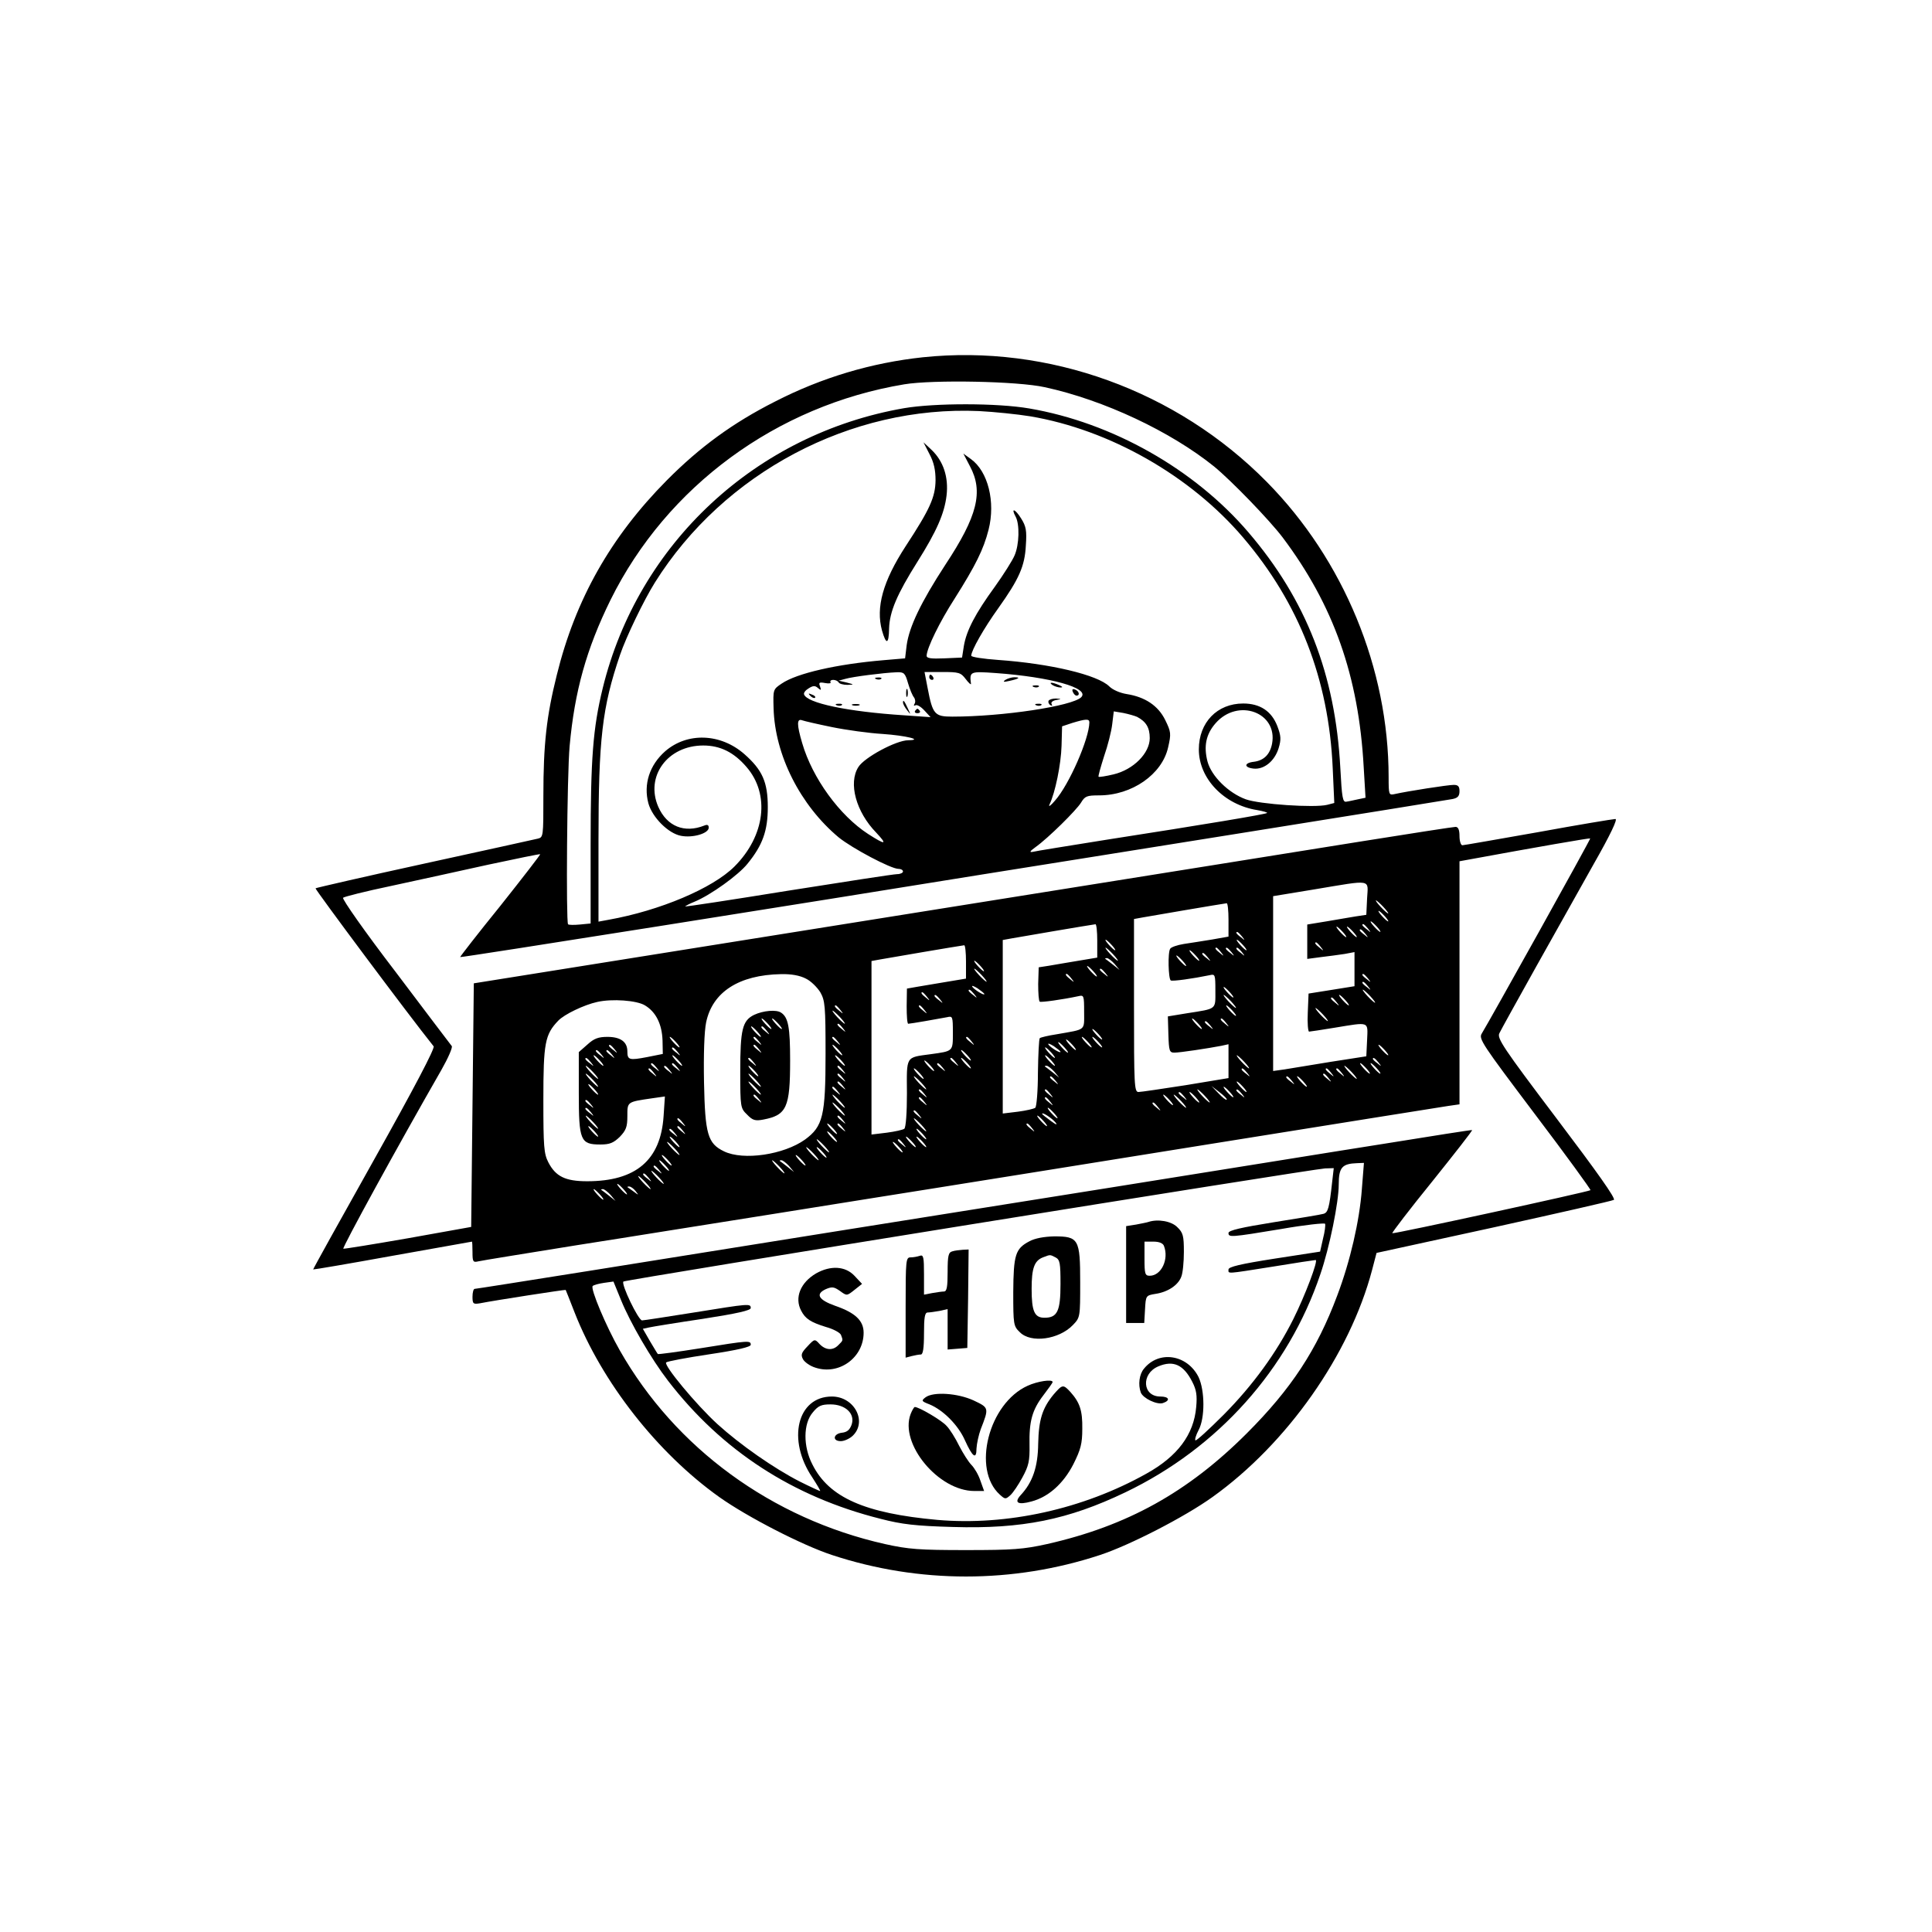 <?xml version="1.0" standalone="no"?>
<!DOCTYPE svg PUBLIC "-//W3C//DTD SVG 20010904//EN"
 "http://www.w3.org/TR/2001/REC-SVG-20010904/DTD/svg10.dtd">
<svg version="1.0" xmlns="http://www.w3.org/2000/svg"
 width="736pt" height="736pt" viewBox="0 0 736 736"
 preserveAspectRatio="xMidYMid meet">

<g transform="translate(0,736) scale(0.1,-0.1)"
fill="#000000" stroke="none">
<path d="M3516 5999 c-196 -21 -385 -77 -564 -169 -160 -81 -286 -173 -412
-300 -213 -215 -348 -453 -419 -742 -39 -156 -51 -263 -51 -460 0 -155 0 -158
-22 -163 -13 -3 -207 -46 -432 -95 -225 -49 -411 -92 -414 -94 -3 -3 350 -477
450 -602 5 -8 -73 -157 -226 -430 -129 -230 -234 -419 -233 -420 1 -1 137 22
302 52 165 29 301 54 303 54 1 0 2 -18 2 -40 0 -37 2 -40 23 -35 12 3 180 30
372 61 193 30 532 85 755 120 223 36 502 80 620 99 118 19 595 95 1060 170
465 75 864 138 888 142 l42 6 0 463 0 463 33 6 c261 48 463 83 465 81 2 -3
-384 -696 -413 -743 -13 -20 0 -39 202 -307 119 -157 214 -288 212 -290 -7 -6
-751 -168 -755 -164 -2 2 66 91 152 197 85 106 154 194 152 196 -2 1 -149 -22
-328 -51 -179 -28 -653 -105 -1055 -169 -401 -64 -867 -138 -1035 -165 -678
-109 -1374 -220 -1382 -220 -4 0 -8 -13 -8 -30 0 -27 3 -29 28 -25 55 11 327
53 327 51 0 0 16 -39 34 -86 104 -265 314 -534 551 -703 107 -76 317 -184 430
-221 331 -109 689 -109 1020 0 113 37 323 145 429 221 285 204 523 543 608
865 l17 65 445 97 c245 54 452 101 459 105 8 5 -63 105 -218 310 -204 270
-228 306 -218 325 14 29 239 431 359 644 65 114 92 172 83 172 -8 0 -141 -22
-294 -50 -153 -27 -284 -50 -289 -50 -6 0 -11 16 -11 35 0 24 -5 35 -15 35 -8
0 -169 -25 -357 -55 -189 -30 -444 -71 -568 -91 -124 -20 -808 -129 -1520
-243 l-1295 -207 -5 -464 -5 -464 -240 -43 c-132 -23 -243 -41 -247 -40 -6 2
207 391 374 682 25 44 43 85 39 90 -5 6 -101 133 -215 284 -115 150 -204 277
-199 281 4 4 87 25 183 45 96 21 263 57 370 81 107 23 196 41 198 40 1 -2 -67
-90 -152 -197 -86 -106 -154 -194 -153 -195 2 -3 1349 211 1997 316 102 16
538 86 970 155 432 69 797 128 813 131 20 4 27 11 27 30 0 18 -5 24 -22 24
-22 0 -176 -24 -225 -35 -22 -5 -23 -3 -23 64 0 414 -171 828 -464 1125 -343
348 -832 525 -1310 475z m464 -114 c226 -49 480 -169 645 -302 67 -55 210
-203 261 -270 194 -258 290 -528 309 -875 l7 -117 -29 -6 c-15 -3 -35 -8 -44
-9 -14 -3 -17 15 -23 128 -19 357 -130 641 -350 898 -206 241 -519 418 -835
472 -122 21 -359 21 -477 1 -564 -98 -1013 -515 -1148 -1067 -37 -152 -46
-265 -46 -597 l0 -299 -41 -4 c-22 -2 -42 -2 -45 1 -8 9 -4 568 6 679 19 209
64 370 156 557 214 432 632 740 1119 821 109 18 432 12 535 -11z m-55 -111
c302 -51 610 -226 811 -462 213 -250 326 -539 341 -878 l6 -133 -27 -7 c-48
-12 -257 2 -310 21 -66 24 -131 88 -146 144 -15 58 -6 104 31 146 85 97 237
41 215 -78 -8 -41 -31 -64 -69 -69 -38 -4 -39 -22 -1 -26 40 -4 80 29 95 78
10 33 9 47 -5 84 -22 57 -66 86 -130 86 -99 0 -169 -72 -169 -175 0 -111 96
-211 222 -231 23 -4 40 -9 38 -11 -5 -5 -239 -44 -612 -102 -143 -23 -269 -43
-280 -46 -15 -3 -12 2 10 18 49 35 155 140 173 169 15 25 22 28 69 28 125 0
240 80 263 183 12 52 11 59 -11 104 -27 55 -77 88 -147 99 -25 4 -53 16 -66
29 -44 44 -225 87 -424 101 -56 4 -102 11 -102 16 0 20 49 106 103 181 79 111
101 160 105 239 4 56 1 73 -18 103 -23 37 -40 42 -21 7 16 -29 14 -107 -4
-148 -8 -19 -42 -73 -75 -119 -75 -103 -108 -167 -118 -225 l-7 -45 -68 -3
c-50 -2 -67 0 -67 10 1 29 49 128 107 218 79 125 110 187 129 262 27 106 -2
222 -67 269 l-29 21 25 -48 c52 -97 29 -190 -94 -376 -93 -143 -137 -235 -147
-306 l-6 -50 -82 -7 c-178 -15 -331 -50 -388 -89 -33 -22 -33 -23 -31 -94 5
-179 102 -370 248 -492 52 -42 199 -120 228 -120 9 0 17 -4 17 -10 0 -5 -10
-10 -22 -10 -13 0 -200 -29 -415 -63 -216 -35 -393 -62 -393 -60 0 1 16 10 36
18 61 25 168 102 202 145 57 70 77 125 77 215 0 96 -21 142 -89 202 -91 80
-218 84 -302 11 -60 -53 -83 -126 -64 -198 15 -54 76 -115 124 -124 45 -9 106
9 106 31 0 10 -5 13 -17 8 -76 -30 -142 -3 -175 71 -51 116 35 234 171 234 65
0 117 -26 165 -82 90 -104 71 -262 -46 -379 -83 -83 -284 -168 -480 -203 l-38
-7 0 308 c0 389 14 508 82 708 23 68 91 209 133 276 262 418 746 675 1235 653
58 -3 146 -12 195 -20z m-466 -1016 c7 -24 17 -48 23 -55 5 -7 6 -18 2 -24 -4
-7 -3 -9 3 -6 6 4 21 -5 34 -19 l24 -26 -100 7 c-218 14 -372 47 -382 80 -2 6
6 16 18 23 16 10 24 11 35 1 12 -10 13 -9 8 6 -6 15 -3 17 19 13 15 -3 24 -1
21 3 -3 5 2 9 10 9 8 0 18 -4 21 -10 3 -5 18 -9 33 -9 27 1 27 1 -3 9 l-30 7
26 7 c27 8 144 23 195 25 28 1 32 -3 43 -41z m220 15 c12 -16 21 -23 20 -18
-6 47 -4 48 94 41 209 -15 360 -57 326 -92 -34 -34 -300 -74 -491 -74 -67 0
-75 8 -94 108 l-12 62 68 0 c63 0 70 -2 89 -27z m653 -144 c34 -18 48 -41 48
-81 0 -57 -62 -120 -138 -138 -29 -7 -55 -11 -57 -9 -2 2 8 37 21 78 14 40 28
95 31 122 l6 49 36 -6 c20 -4 44 -11 53 -15z m-1162 -39 c54 -11 141 -23 192
-26 88 -6 158 -23 98 -24 -46 0 -168 -66 -190 -102 -39 -61 -9 -171 68 -250
44 -47 36 -48 -31 -5 -108 70 -212 212 -251 346 -21 71 -21 95 0 87 8 -3 60
-15 114 -26z m980 18 c-1 -63 -77 -237 -131 -298 -16 -19 -26 -26 -21 -15 22
45 44 154 46 224 l2 74 39 13 c53 16 65 16 65 2z m1058 -670 l-3 -63 -40 -6
c-22 -4 -73 -12 -112 -19 l-73 -12 0 -65 0 -66 53 7 c28 3 69 9 90 12 l37 7 0
-65 0 -65 -87 -14 -88 -14 -3 -73 c-2 -39 1 -72 5 -72 4 0 49 7 98 15 134 22
126 25 123 -47 l-3 -62 -135 -21 c-74 -12 -154 -25 -177 -29 l-43 -6 0 333 0
333 158 26 c222 37 204 40 200 -34z m62 -33 c13 -14 21 -25 18 -25 -2 0 -15
11 -28 25 -13 14 -21 25 -18 25 2 0 15 -11 28 -25z m-590 -49 l0 -64 -62 -11
c-35 -6 -83 -13 -108 -17 -25 -4 -48 -12 -52 -18 -10 -14 -7 -115 2 -121 7 -4
85 7 148 20 21 5 22 3 22 -59 0 -73 7 -68 -108 -86 l-73 -12 2 -69 c2 -63 4
-69 23 -69 21 0 127 16 179 26 l27 6 0 -65 0 -64 -163 -27 c-90 -14 -171 -26
-180 -26 -16 0 -17 27 -17 330 l0 329 33 6 c27 5 297 51 320 54 4 1 7 -28 7
-63z m595 14 c10 -11 16 -20 13 -20 -3 0 -13 9 -23 20 -10 11 -16 20 -13 20 3
0 13 -9 23 -20z m-30 -40 c10 -11 16 -20 13 -20 -3 0 -13 9 -23 20 -10 11 -16
20 -13 20 3 0 13 -9 23 -20z m-1065 -54 l0 -64 -72 -12 c-40 -7 -91 -15 -112
-19 l-39 -6 -2 -63 c0 -35 2 -65 6 -68 6 -3 86 8 147 21 21 5 22 3 22 -60 0
-73 9 -65 -104 -85 -33 -5 -62 -12 -65 -15 -3 -3 -6 -62 -7 -131 0 -69 -5
-129 -10 -134 -5 -4 -35 -11 -66 -15 l-58 -7 0 330 0 331 33 6 c27 5 297 51
320 54 4 1 7 -28 7 -63z m1031 47 c13 -16 12 -17 -3 -4 -10 7 -18 15 -18 17 0
8 8 3 21 -13z m-96 -13 c10 -11 16 -20 13 -20 -3 0 -13 9 -23 20 -10 11 -16
20 -13 20 3 0 13 -9 23 -20z m40 0 c10 -11 16 -20 13 -20 -3 0 -13 9 -23 20
-10 11 -16 20 -13 20 3 0 13 -9 23 -20z m46 -7 c13 -16 12 -17 -3 -4 -10 7
-18 15 -18 17 0 8 8 3 21 -13z m-470 -10 c13 -16 12 -17 -3 -4 -10 7 -18 15
-18 17 0 8 8 3 21 -13z m-496 -33 c10 -11 16 -20 13 -20 -3 0 -13 9 -23 20
-10 11 -16 20 -13 20 3 0 13 -9 23 -20z m500 0 c10 -11 16 -20 13 -20 -3 0
-13 9 -23 20 -10 11 -16 20 -13 20 3 0 13 -9 23 -20z m296 -7 c13 -16 12 -17
-3 -4 -17 13 -22 21 -14 21 2 0 10 -8 17 -17z m-1351 -57 l0 -64 -72 -12 c-40
-7 -91 -15 -113 -19 l-40 -7 -1 -67 c0 -37 2 -67 6 -67 8 0 117 19 148 25 21
5 22 3 22 -59 0 -72 2 -70 -85 -82 -96 -13 -91 -5 -90 -149 0 -74 -4 -130 -10
-135 -5 -4 -36 -11 -67 -15 l-58 -7 0 330 0 331 33 6 c27 5 297 51 320 54 4 1
7 -28 7 -63z m560 29 c13 -14 21 -25 18 -25 -2 0 -15 11 -28 25 -13 14 -21 25
-18 25 2 0 15 -11 28 -25z m411 8 c13 -16 12 -17 -3 -4 -17 13 -22 21 -14 21
2 0 10 -8 17 -17z m40 0 c13 -16 12 -17 -3 -4 -10 7 -18 15 -18 17 0 8 8 3 21
-13z m40 0 c13 -16 12 -17 -3 -4 -10 7 -18 15 -18 17 0 8 8 3 21 -13z m-176
-13 c10 -11 16 -20 13 -20 -3 0 -13 9 -23 20 -10 11 -16 20 -13 20 3 0 13 -9
23 -20z m46 -7 c13 -16 12 -17 -3 -4 -10 7 -18 15 -18 17 0 8 8 3 21 -13z
m-96 -13 c10 -11 16 -20 13 -20 -3 0 -13 9 -23 20 -10 11 -16 20 -13 20 3 0
13 -9 23 -20z m-259 -12 l19 -23 -25 20 c-14 11 -27 21 -29 22 -2 2 0 3 6 3 5
0 18 -10 29 -22z m-511 -8 c10 -11 16 -20 13 -20 -3 0 -13 9 -23 20 -10 11
-16 20 -13 20 3 0 13 -9 23 -20z m430 -20 c10 -11 16 -20 13 -20 -3 0 -13 9
-23 20 -10 11 -16 20 -13 20 3 0 13 -9 23 -20z m-425 -15 c13 -14 21 -25 18
-25 -2 0 -15 11 -28 25 -13 14 -21 25 -18 25 2 0 15 -11 28 -25z m471 8 c13
-16 12 -17 -3 -4 -10 7 -18 15 -18 17 0 8 8 3 21 -13z m-1141 -21 c19 -9 43
-33 55 -52 18 -32 20 -52 20 -235 0 -236 -10 -276 -78 -326 -81 -58 -235 -81
-309 -45 -62 30 -72 65 -76 263 -2 106 1 194 8 228 24 116 125 181 285 184 39
1 72 -5 95 -17z m1011 1 c13 -16 12 -17 -3 -4 -17 13 -22 21 -14 21 2 0 10 -8
17 -17z m1130 0 c13 -16 12 -17 -3 -4 -10 7 -18 15 -18 17 0 8 8 3 21 -13z m0
-30 c13 -16 12 -17 -3 -4 -10 7 -18 15 -18 17 0 8 8 3 21 -13z m-1461 -30 c0
-7 -39 17 -46 28 -3 6 5 3 20 -6 14 -10 26 -19 26 -22z m935 7 c10 -11 16 -20
13 -20 -3 0 -13 9 -23 20 -10 11 -16 20 -13 20 3 0 13 -9 23 -20z m-974 -7
c13 -16 12 -17 -3 -4 -10 7 -18 15 -18 17 0 8 8 3 21 -13z m1509 -8 c13 -14
21 -25 18 -25 -2 0 -15 11 -28 25 -13 14 -21 25 -18 25 2 0 15 -11 28 -25z
m-1689 -2 c13 -16 12 -17 -3 -4 -17 13 -22 21 -14 21 2 0 10 -8 17 -17z m50
-10 c13 -16 12 -17 -3 -4 -10 7 -18 15 -18 17 0 8 8 3 21 -13z m1109 -8 c13
-14 21 -25 18 -25 -2 0 -15 11 -28 25 -13 14 -21 25 -18 25 2 0 15 -11 28 -25z
m435 5 c10 -11 16 -20 13 -20 -3 0 -13 9 -23 20 -10 11 -16 20 -13 20 3 0 13
-9 23 -20z m-34 -7 c13 -16 12 -17 -3 -4 -17 13 -22 21 -14 21 2 0 10 -8 17
-17z m-2634 -13 c42 -25 65 -72 67 -134 l1 -51 -60 -12 c-68 -13 -75 -11 -75
22 0 36 -26 55 -76 55 -34 0 -51 -6 -76 -29 l-33 -29 0 -155 c0 -182 6 -197
82 -197 36 0 50 6 74 29 24 25 29 38 29 79 0 55 -2 54 94 68 l49 7 -5 -75
c-11 -167 -105 -248 -291 -248 -83 0 -120 18 -148 72 -17 33 -19 60 -19 238 0
217 6 249 57 302 23 24 98 60 148 71 57 13 151 6 182 -13z m744 -17 c13 -16
12 -17 -3 -4 -17 13 -22 21 -14 21 2 0 10 -8 17 -17z m320 0 c13 -16 12 -17
-3 -4 -17 13 -22 21 -14 21 2 0 10 -8 17 -17z m1174 -3 c10 -11 16 -20 13 -20
-3 0 -13 9 -23 20 -10 11 -16 20 -13 20 3 0 13 -9 23 -20z m345 -15 c13 -14
21 -25 18 -25 -2 0 -15 11 -28 25 -13 14 -21 25 -18 25 2 0 15 -11 28 -25z
m-1840 -10 c13 -14 21 -25 18 -25 -2 0 -15 11 -28 25 -13 14 -21 25 -18 25 2
0 15 -11 28 -25z m1365 -25 c10 -11 16 -20 13 -20 -3 0 -13 9 -23 20 -10 11
-16 20 -13 20 3 0 13 -9 23 -20z m106 3 c13 -16 12 -17 -3 -4 -17 13 -22 21
-14 21 2 0 10 -8 17 -17z m-60 -10 c13 -16 12 -17 -3 -4 -10 7 -18 15 -18 17
0 8 8 3 21 -13z m-1400 -10 c13 -16 12 -17 -3 -4 -17 13 -22 21 -14 21 2 0 10
-8 17 -17z m974 -23 c10 -11 16 -20 13 -20 -3 0 -13 9 -23 20 -10 11 -16 20
-13 20 3 0 13 -9 23 -20z m-1610 -30 c10 -11 16 -20 13 -20 -3 0 -13 9 -23 20
-10 11 -16 20 -13 20 3 0 13 -9 23 -20z m616 3 c13 -16 12 -17 -3 -4 -17 13
-22 21 -14 21 2 0 10 -8 17 -17z m510 0 c13 -16 12 -17 -3 -4 -17 13 -22 21
-14 21 2 0 10 -8 17 -17z m444 -3 c10 -11 16 -20 13 -20 -3 0 -13 9 -23 20
-10 11 -16 20 -13 20 3 0 13 -9 23 -20z m40 0 c10 -11 16 -20 13 -20 -3 0 -13
9 -23 20 -10 11 -16 20 -13 20 3 0 13 -9 23 -20z m-100 -10 c10 -11 16 -20 13
-20 -3 0 -13 9 -23 20 -10 11 -16 20 -13 20 3 0 13 -9 23 -20z m-45 -27 c0 -7
-39 17 -46 28 -3 6 5 3 20 -6 14 -10 26 -19 26 -22z m15 17 c10 -11 16 -20 13
-20 -3 0 -13 9 -23 20 -10 11 -16 20 -13 20 3 0 13 -9 23 -20z m-1714 -7 c13
-16 12 -17 -3 -4 -10 7 -18 15 -18 17 0 8 8 3 21 -13z m854 -3 c10 -11 16 -20
13 -20 -3 0 -13 9 -23 20 -10 11 -16 20 -13 20 3 0 13 -9 23 -20z m2080 0 c10
-11 16 -20 13 -20 -3 0 -13 9 -23 20 -10 11 -16 20 -13 20 3 0 13 -9 23 -20z
m-2694 -7 c13 -16 12 -17 -3 -4 -10 7 -18 15 -18 17 0 8 8 3 21 -13z m1424 -3
c10 -11 16 -20 13 -20 -3 0 -13 9 -23 20 -10 11 -16 20 -13 20 3 0 13 -9 23
-20z m-1714 -7 c13 -16 12 -17 -3 -4 -10 7 -18 15 -18 17 0 8 8 3 21 -13z m40
0 c13 -16 12 -17 -3 -4 -10 7 -18 15 -18 17 0 8 8 3 21 -13z m1354 -3 c10 -11
16 -20 13 -20 -3 0 -13 9 -23 20 -10 11 -16 20 -13 20 3 0 13 -9 23 -20z
m-1400 -20 c10 -11 16 -20 13 -20 -3 0 -13 9 -23 20 -10 11 -16 20 -13 20 3 0
13 -9 23 -20z m300 0 c10 -11 16 -20 13 -20 -3 0 -13 9 -23 20 -10 11 -16 20
-13 20 3 0 13 -9 23 -20z m620 0 c10 -11 16 -20 13 -20 -3 0 -13 9 -23 20 -10
11 -16 20 -13 20 3 0 13 -9 23 -20z m800 0 c10 -11 16 -20 13 -20 -3 0 -13 9
-23 20 -10 11 -16 20 -13 20 3 0 13 -9 23 -20z m735 -5 c13 -14 21 -25 18 -25
-2 0 -15 11 -28 25 -13 14 -21 25 -18 25 2 0 15 -11 28 -25z m-2489 -2 c13
-16 12 -17 -3 -4 -10 7 -18 15 -18 17 0 8 8 3 21 -13z m1390 0 c13 -16 12 -17
-3 -4 -17 13 -22 21 -14 21 2 0 10 -8 17 -17z m44 -3 c10 -11 16 -20 13 -20
-3 0 -13 9 -23 20 -10 11 -16 20 -13 20 3 0 13 -9 23 -20z m1566 3 c13 -16 12
-17 -3 -4 -10 7 -18 15 -18 17 0 8 8 3 21 -13z m-1706 -13 c10 -11 16 -20 13
-20 -3 0 -13 9 -23 20 -10 11 -16 20 -13 20 3 0 13 -9 23 -20z m-1044 -7 c13
-16 12 -17 -3 -4 -10 7 -18 15 -18 17 0 8 8 3 21 -13z m80 0 c13 -16 12 -17
-3 -4 -10 7 -18 15 -18 17 0 8 8 3 21 -13z m1010 0 c13 -16 12 -17 -3 -4 -10
7 -18 15 -18 17 0 8 8 3 21 -13z m1614 -3 c10 -11 16 -20 13 -20 -3 0 -13 9
-23 20 -10 11 -16 20 -13 20 3 0 13 -9 23 -20z m40 0 c10 -11 16 -20 13 -20
-3 0 -13 9 -23 20 -10 11 -16 20 -13 20 3 0 13 -9 23 -20z m-2985 -15 c13 -14
21 -25 18 -25 -2 0 -15 11 -28 25 -13 14 -21 25 -18 25 2 0 15 -11 28 -25z
m291 8 c13 -16 12 -17 -3 -4 -10 7 -18 15 -18 17 0 8 8 3 21 -13z m660 0 c13
-16 12 -17 -3 -4 -17 13 -22 21 -14 21 2 0 10 -8 17 -17z m805 -5 l19 -23 -25
20 c-14 11 -27 21 -29 22 -2 2 0 3 6 3 5 0 18 -10 29 -22z m1134 -3 c13 -14
21 -25 18 -25 -2 0 -15 11 -28 25 -13 14 -21 25 -18 25 2 0 15 -11 28 -25z
m-2659 -2 c13 -16 12 -17 -3 -4 -17 13 -22 21 -14 21 2 0 10 -8 17 -17z m1014
-3 c10 -11 16 -20 13 -20 -3 0 -13 9 -23 20 -10 11 -16 20 -13 20 3 0 13 -9
23 -20z m1246 3 c13 -16 12 -17 -3 -4 -10 7 -18 15 -18 17 0 8 8 3 21 -13z
m320 0 c13 -16 12 -17 -3 -4 -17 13 -22 21 -14 21 2 0 10 -8 17 -17z m40 0
c13 -16 12 -17 -3 -4 -17 13 -22 21 -14 21 2 0 10 -8 17 -17z m-2851 -28 c13
-14 21 -25 18 -25 -2 0 -15 11 -28 25 -13 14 -21 25 -18 25 2 0 15 -11 28 -25z
m951 8 c13 -16 12 -17 -3 -4 -17 13 -22 21 -14 21 2 0 10 -8 17 -17z m1850 0
c13 -16 12 -17 -3 -4 -17 13 -22 21 -14 21 2 0 10 -8 17 -17z m-1551 -18 c13
-14 21 -25 18 -25 -2 0 -15 11 -28 25 -13 14 -21 25 -18 25 2 0 15 -11 28 -25z
m511 8 c13 -16 12 -17 -3 -4 -10 7 -18 15 -18 17 0 8 8 3 21 -13z m900 0 c13
-16 12 -17 -3 -4 -10 7 -18 15 -18 17 0 8 8 3 21 -13z m44 -3 c10 -11 16 -20
13 -20 -3 0 -13 9 -23 20 -10 11 -16 20 -13 20 3 0 13 -9 23 -20z m-1754 -17
c13 -16 12 -17 -3 -4 -17 13 -22 21 -14 21 2 0 10 -8 17 -17z m1524 -3 c10
-11 16 -20 13 -20 -3 0 -13 9 -23 20 -10 11 -16 20 -13 20 3 0 13 -9 23 -20z
m-2470 -10 c10 -11 16 -20 13 -20 -3 0 -13 9 -23 20 -10 11 -16 20 -13 20 3 0
13 -9 23 -20z m926 -7 c13 -16 12 -17 -3 -4 -17 13 -22 21 -14 21 2 0 10 -8
17 -17z m1482 -32 c-2 -3 -16 8 -31 24 l-27 28 31 -24 c17 -13 30 -26 27 -28z
m12 29 c10 -11 16 -20 13 -20 -3 0 -13 9 -23 20 -10 11 -16 20 -13 20 3 0 13
-9 23 -20z m-1164 -7 c13 -16 12 -17 -3 -4 -17 13 -22 21 -14 21 2 0 10 -8 17
-17z m480 0 c13 -16 12 -17 -3 -4 -17 13 -22 21 -14 21 2 0 10 -8 17 -17z
m589 -8 c13 -14 21 -25 18 -25 -2 0 -15 11 -28 25 -13 14 -21 25 -18 25 2 0
15 -11 28 -25z m141 8 c13 -16 12 -17 -3 -4 -10 7 -18 15 -18 17 0 8 8 3 21
-13z m-220 -10 c13 -16 12 -17 -3 -4 -10 7 -18 15 -18 17 0 8 8 3 21 -13z m44
-3 c10 -11 16 -20 13 -20 -3 0 -13 9 -23 20 -10 11 -16 20 -13 20 3 0 13 -9
23 -20z m-1355 -15 c13 -14 21 -25 18 -25 -2 0 -15 11 -28 25 -13 14 -21 25
-18 25 2 0 15 -11 28 -25z m1255 5 c10 -11 16 -20 13 -20 -3 0 -13 9 -23 20
-10 11 -16 20 -13 20 3 0 13 -9 23 -20z m45 -5 c13 -14 21 -25 18 -25 -2 0
-15 11 -28 25 -13 14 -21 25 -18 25 2 0 15 -11 28 -25z m-979 -2 c13 -16 12
-17 -3 -4 -17 13 -22 21 -14 21 2 0 10 -8 17 -17z m480 0 c13 -16 12 -17 -3
-4 -17 13 -22 21 -14 21 2 0 10 -8 17 -17z m-1750 -10 c13 -16 12 -17 -3 -4
-10 7 -18 15 -18 17 0 8 8 3 21 -13z m949 -18 c13 -14 21 -25 18 -25 -2 0 -15
11 -28 25 -13 14 -21 25 -18 25 2 0 15 -11 28 -25z m1211 8 c13 -16 12 -17 -3
-4 -17 13 -22 21 -14 21 2 0 10 -8 17 -17z m-2160 -20 c13 -16 12 -17 -3 -4
-10 7 -18 15 -18 17 0 8 8 3 21 -13z m1764 -3 c10 -11 16 -20 13 -20 -3 0 -13
9 -23 20 -10 11 -16 20 -13 20 3 0 13 -9 23 -20z m-514 -7 c13 -16 12 -17 -3
-4 -17 13 -22 21 -14 21 2 0 10 -8 17 -17z m520 -29 c9 -11 2 -9 -18 6 -18 13
-33 25 -33 27 0 8 38 -17 51 -33z m-1761 1 c13 -14 21 -25 18 -25 -2 0 -15 11
-28 25 -13 14 -21 25 -18 25 2 0 15 -11 28 -25z m951 8 c13 -16 12 -17 -3 -4
-17 13 -22 21 -14 21 2 0 10 -8 17 -17z m764 -3 c10 -11 16 -20 13 -20 -3 0
-13 9 -23 20 -10 11 -16 20 -13 20 3 0 13 -9 23 -20z m-1374 -7 c13 -16 12
-17 -3 -4 -17 13 -22 21 -14 21 2 0 10 -8 17 -17z m909 -8 c13 -14 21 -25 18
-25 -2 0 -15 11 -28 25 -13 14 -21 25 -18 25 2 0 15 -11 28 -25z m-335 -15
c10 -11 16 -20 13 -20 -3 0 -13 9 -23 20 -10 11 -16 20 -13 20 3 0 13 -9 23
-20z m36 3 c13 -16 12 -17 -3 -4 -17 13 -22 21 -14 21 2 0 10 -8 17 -17z m720
0 c13 -16 12 -17 -3 -4 -17 13 -22 21 -14 21 2 0 10 -8 17 -17z m-1666 -13
c10 -11 16 -20 13 -20 -3 0 -13 9 -23 20 -10 11 -16 20 -13 20 3 0 13 -9 23
-20z m336 3 c13 -16 12 -17 -3 -4 -17 13 -22 21 -14 21 2 0 10 -8 17 -17z
m-30 -10 c13 -16 12 -17 -3 -4 -10 7 -18 15 -18 17 0 8 8 3 21 -13z m944 -3
c10 -11 16 -20 13 -20 -3 0 -13 9 -23 20 -10 11 -16 20 -13 20 3 0 13 -9 23
-20z m-340 -10 c10 -11 16 -20 13 -20 -3 0 -13 9 -23 20 -10 11 -16 20 -13 20
3 0 13 -9 23 -20z m-600 -20 c10 -11 16 -20 13 -20 -3 0 -13 9 -23 20 -10 11
-16 20 -13 20 3 0 13 -9 23 -20z m900 0 c10 -11 16 -20 13 -20 -3 0 -13 9 -23
20 -10 11 -16 20 -13 20 3 0 13 -9 23 -20z m40 0 c10 -11 16 -20 13 -20 -3 0
-13 9 -23 20 -10 11 -16 20 -13 20 3 0 13 -9 23 -20z m-375 -15 c13 -14 21
-25 18 -25 -2 0 -15 11 -28 25 -13 14 -21 25 -18 25 2 0 15 -11 28 -25z m301
8 c13 -16 12 -17 -3 -4 -17 13 -22 21 -14 21 2 0 10 -8 17 -17z m-871 -18 c13
-14 21 -25 18 -25 -2 0 -15 11 -28 25 -13 14 -21 25 -18 25 2 0 15 -11 28 -25z
m855 5 c10 -11 16 -20 13 -20 -3 0 -13 9 -23 20 -10 11 -16 20 -13 20 3 0 13
-9 23 -20z m-325 -25 c13 -14 21 -25 18 -25 -2 0 -15 11 -28 25 -13 14 -21 25
-18 25 2 0 15 -11 28 -25z m35 5 c10 -11 16 -20 13 -20 -3 0 -13 9 -23 20 -10
11 -16 20 -13 20 3 0 13 -9 23 -20z m-590 -30 c10 -11 16 -20 13 -20 -3 0 -13
9 -23 20 -10 11 -16 20 -13 20 3 0 13 -9 23 -20z m510 0 c10 -11 16 -20 13
-20 -3 0 -13 9 -23 20 -10 11 -16 20 -13 20 3 0 13 -9 23 -20z m-520 -20 c10
-11 16 -20 13 -20 -3 0 -13 9 -23 20 -10 11 -16 20 -13 20 3 0 13 -9 23 -20z
m435 -5 c13 -14 21 -25 18 -25 -2 0 -15 11 -28 25 -13 14 -21 25 -18 25 2 0
15 -11 28 -25z m36 3 l19 -23 -25 20 c-14 11 -27 21 -29 22 -2 2 0 3 6 3 5 0
18 -10 29 -22z m2182 -89 c-9 -120 -44 -273 -94 -405 -77 -206 -175 -355 -344
-524 -225 -225 -456 -353 -761 -422 -90 -20 -131 -23 -309 -23 -178 0 -219 3
-309 23 -431 97 -798 365 -1010 738 -52 91 -113 236 -103 245 4 4 23 9 43 12
l36 5 29 -71 c35 -86 115 -224 179 -307 205 -266 475 -442 810 -526 81 -21
133 -27 275 -31 264 -8 440 28 657 132 353 169 621 469 743 831 35 102 70 274
70 342 0 65 13 79 70 81 l26 1 -8 -101z m-2677 74 c13 -16 12 -17 -3 -4 -10 7
-18 15 -18 17 0 8 8 3 21 -13z m2564 -45 c-11 -101 -16 -117 -33 -122 -9 -3
-95 -17 -189 -32 -124 -20 -173 -31 -173 -41 0 -17 7 -17 200 15 91 16 167 24
168 20 2 -5 -1 -30 -8 -57 l-11 -49 -175 -27 c-128 -20 -174 -31 -174 -41 0
-17 -13 -18 170 11 85 14 158 25 162 25 11 0 -40 -135 -85 -225 -64 -128 -154
-252 -265 -364 -57 -57 -105 -101 -108 -98 -3 3 2 20 12 39 25 46 24 151 0
202 -43 86 -151 103 -208 32 -18 -21 -23 -61 -12 -91 9 -22 61 -47 84 -40 30
10 24 25 -10 25 -68 0 -74 87 -7 115 57 24 96 6 129 -59 16 -31 19 -52 15 -96
-9 -105 -71 -188 -190 -254 -241 -135 -531 -199 -796 -176 -276 25 -413 85
-476 211 -36 69 -35 156 1 198 21 26 33 31 68 31 57 0 95 -36 80 -78 -7 -19
-17 -28 -37 -30 -33 -4 -37 -32 -4 -32 13 0 33 9 45 20 57 54 7 150 -79 150
-132 0 -172 -165 -74 -309 18 -28 32 -51 29 -51 -2 0 -37 16 -77 36 -98 50
-227 140 -314 219 -81 74 -207 226 -195 235 4 4 78 18 165 31 107 16 157 28
157 36 0 17 -6 17 -191 -13 -88 -14 -162 -24 -163 -22 -2 2 -15 24 -30 49
l-27 47 23 5 c13 3 105 18 206 33 129 20 182 32 182 41 0 18 -6 17 -217 -17
-101 -16 -190 -30 -197 -30 -14 0 -81 139 -71 148 7 7 2627 429 2673 431 l33
1 -6 -52z m-2565 17 c13 -14 21 -25 18 -25 -2 0 -15 11 -28 25 -13 14 -21 25
-18 25 2 0 15 -11 28 -25z m-39 -2 c13 -16 12 -17 -3 -4 -10 7 -18 15 -18 17
0 8 8 3 21 -13z m-11 -18 c13 -14 21 -25 18 -25 -2 0 -15 11 -28 25 -13 14
-21 25 -18 25 2 0 15 -11 28 -25z m-85 -25 c10 -11 16 -20 13 -20 -3 0 -13 9
-23 20 -10 11 -16 20 -13 20 3 0 13 -9 23 -20z m46 -7 c13 -17 13 -17 -6 -3
-11 8 -22 16 -24 17 -2 2 0 3 6 3 6 0 17 -8 24 -17z m-136 -13 c10 -11 16 -20
13 -20 -3 0 -13 9 -23 20 -10 11 -16 20 -13 20 3 0 13 -9 23 -20z m41 -2 l19
-23 -25 20 c-14 11 -27 21 -29 22 -2 2 0 3 6 3 5 0 18 -10 29 -22z"/>
<path d="M3541 5630 c17 -32 23 -61 23 -100 -1 -64 -21 -109 -114 -251 -87
-134 -114 -233 -90 -321 16 -56 26 -53 27 8 2 64 30 130 108 254 73 116 103
184 111 253 8 69 -12 130 -57 173 l-31 29 23 -45z"/>
<path d="M3338 4773 c7 -3 16 -2 19 1 4 3 -2 6 -13 5 -11 0 -14 -3 -6 -6z"/>
<path d="M3452 4720 c0 -14 2 -19 5 -12 2 6 2 18 0 25 -3 6 -5 1 -5 -13z"/>
<path d="M3087 4709 c7 -7 15 -10 18 -7 3 3 -2 9 -12 12 -14 6 -15 5 -6 -5z"/>
<path d="M3440 4684 c0 -6 7 -19 16 -30 14 -18 14 -18 3 6 -14 31 -19 36 -19
24z"/>
<path d="M3188 4673 c7 -3 16 -2 19 1 4 3 -2 6 -13 5 -11 0 -14 -3 -6 -6z"/>
<path d="M3248 4673 c6 -2 18 -2 25 0 6 3 1 5 -13 5 -14 0 -19 -2 -12 -5z"/>
<path d="M3486 4652 c-3 -5 1 -9 9 -9 8 0 12 4 9 9 -3 4 -7 8 -9 8 -2 0 -6 -4
-9 -8z"/>
<path d="M3540 4780 c0 -5 5 -10 11 -10 5 0 7 5 4 10 -3 6 -8 10 -11 10 -2 0
-4 -4 -4 -10z"/>
<path d="M3830 4770 c-11 -8 -7 -9 15 -4 37 8 45 14 19 14 -10 0 -26 -5 -34
-10z"/>
<path d="M4010 4750 c8 -5 22 -9 30 -9 10 0 8 3 -5 9 -27 12 -43 12 -25 0z"/>
<path d="M3938 4743 c7 -3 16 -2 19 1 4 3 -2 6 -13 5 -11 0 -14 -3 -6 -6z"/>
<path d="M4087 4724 c3 -7 9 -14 14 -14 14 0 10 17 -5 23 -10 4 -13 1 -9 -9z"/>
<path d="M3995 4691 c-3 -5 0 -13 6 -17 7 -4 9 -3 5 4 -3 6 3 12 16 15 23 4
23 4 1 6 -12 0 -24 -3 -28 -8z"/>
<path d="M3948 4673 c7 -3 16 -2 19 1 4 3 -2 6 -13 5 -11 0 -14 -3 -6 -6z"/>
<path d="M2873 3494 c-45 -22 -53 -56 -53 -216 0 -136 1 -140 26 -164 21 -22
31 -25 62 -19 89 17 102 46 102 225 0 126 -7 164 -34 182 -18 13 -69 8 -103
-8z m52 -34 c10 -11 16 -20 13 -20 -3 0 -13 9 -23 20 -10 11 -16 20 -13 20 3
0 13 -9 23 -20z m40 0 c10 -11 16 -20 13 -20 -3 0 -13 9 -23 20 -10 11 -16 20
-13 20 3 0 13 -9 23 -20z m-80 -30 c10 -11 16 -20 13 -20 -3 0 -13 9 -23 20
-10 11 -16 20 -13 20 3 0 13 -9 23 -20z m36 3 c13 -16 12 -17 -3 -4 -17 13
-22 21 -14 21 2 0 10 -8 17 -17z m-30 -40 c13 -16 12 -17 -3 -4 -17 13 -22 21
-14 21 2 0 10 -8 17 -17z m0 -30 c13 -16 12 -17 -3 -4 -17 13 -22 21 -14 21 2
0 10 -8 17 -17z m-20 -50 c13 -16 12 -17 -3 -4 -17 13 -22 21 -14 21 2 0 10
-8 17 -17z m4 -33 c10 -11 16 -20 13 -20 -3 0 -13 9 -23 20 -10 11 -16 20 -13
20 3 0 13 -9 23 -20z m5 -35 c13 -14 21 -25 18 -25 -2 0 -15 11 -28 25 -13 14
-21 25 -18 25 2 0 15 -11 28 -25z m0 -30 c13 -14 21 -25 18 -25 -2 0 -15 11
-28 25 -13 14 -21 25 -18 25 2 0 15 -11 28 -25z m11 -42 c13 -16 12 -17 -3 -4
-17 13 -22 21 -14 21 2 0 10 -8 17 -17z"/>
<path d="M4375 2705 c-5 -2 -27 -6 -47 -10 l-38 -6 0 -184 0 -185 34 0 35 0 3
52 c3 52 3 53 40 59 47 7 86 33 98 65 6 14 10 57 10 95 0 61 -3 73 -25 94 -22
23 -74 32 -110 20z m59 -91 c20 -51 -10 -114 -54 -114 -18 0 -20 7 -20 65 l0
65 34 0 c22 0 36 -6 40 -16z"/>
<path d="M3921 2631 c-53 -28 -60 -51 -61 -194 0 -123 1 -129 25 -152 42 -43
149 -28 202 27 28 29 28 30 28 163 0 165 -6 175 -99 175 -39 -1 -73 -7 -95
-19z m100 -61 c17 -9 19 -22 19 -102 0 -103 -12 -128 -61 -128 -38 0 -49 24
-49 110 0 78 10 107 43 120 29 11 26 11 48 0z"/>
<path d="M3628 2593 c-15 -4 -18 -16 -18 -79 0 -56 -3 -74 -14 -74 -7 0 -28
-3 -45 -6 l-31 -6 0 77 c0 66 -2 76 -16 71 -9 -3 -24 -6 -35 -6 -18 0 -19 -9
-19 -191 l0 -191 23 6 c12 3 28 6 35 6 8 0 12 23 12 80 0 61 3 80 14 80 7 0
28 3 45 6 l31 7 0 -77 0 -77 38 3 37 3 3 188 2 187 -22 -1 c-13 -1 -31 -3 -40
-6z"/>
<path d="M3109 2509 c-60 -35 -83 -93 -57 -142 16 -31 36 -44 94 -62 29 -8 55
-22 58 -31 8 -21 8 -20 -10 -38 -21 -22 -49 -20 -72 4 -18 20 -19 20 -46 -9
-23 -24 -26 -32 -17 -49 6 -11 27 -26 47 -32 90 -30 184 38 184 133 0 46 -32
76 -107 102 -65 23 -78 45 -37 64 24 10 31 9 54 -7 26 -19 26 -19 55 4 l29 23
-29 31 c-35 37 -91 40 -146 9z"/>
<path d="M3915 2081 c-149 -67 -213 -319 -106 -415 20 -18 22 -18 40 -2 10 9
31 40 46 68 24 44 28 63 27 123 -2 90 10 134 53 190 19 25 35 47 35 50 0 12
-58 3 -95 -14z"/>
<path d="M4014 2048 c-43 -52 -57 -96 -59 -188 -1 -88 -21 -147 -67 -196 -26
-29 -10 -38 41 -24 65 17 122 68 160 142 28 56 34 78 34 135 1 69 -9 100 -46
141 -27 29 -30 28 -63 -10z"/>
<path d="M3526 2037 c-17 -13 -16 -15 15 -27 53 -22 110 -80 135 -137 29 -64
44 -75 44 -31 1 18 8 51 16 73 32 82 32 82 -27 110 -61 28 -153 34 -183 12z"/>
<path d="M3469 1973 c-43 -113 106 -293 243 -293 l37 0 -14 39 c-7 22 -23 49
-34 60 -11 11 -32 44 -47 73 -14 29 -36 64 -48 76 -18 21 -105 72 -121 72 -3
0 -10 -12 -16 -27z"/>
</g>
</svg>
